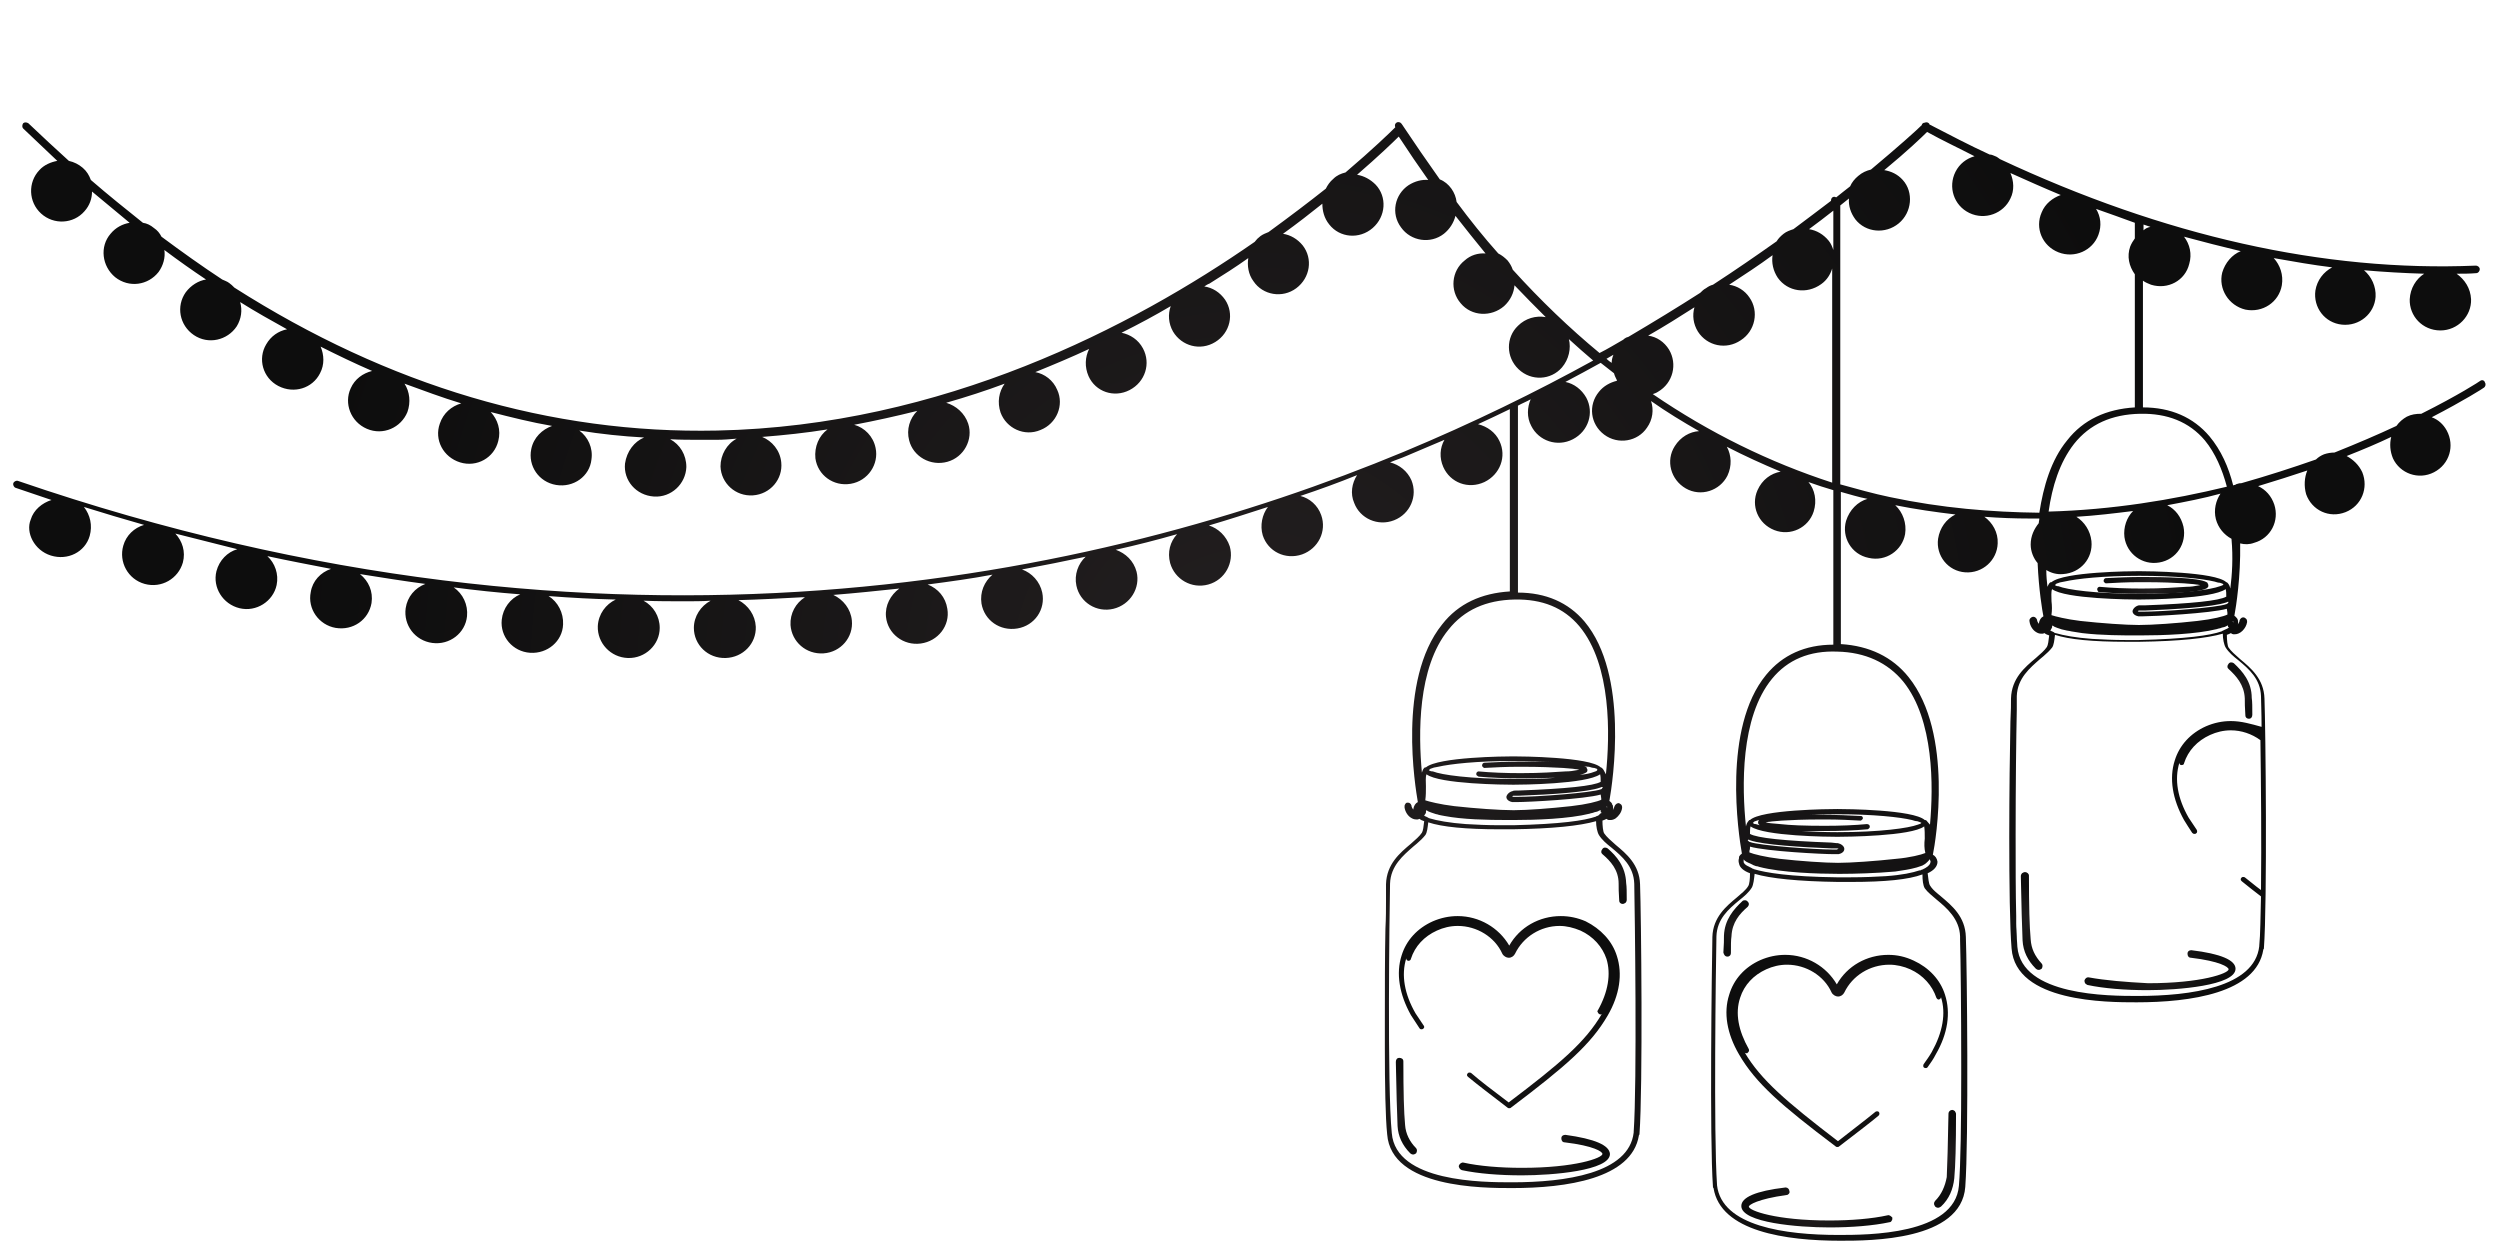 <?xml version="1.0" encoding="utf-8"?>
<!-- Generator: Adobe Illustrator 21.1.0, SVG Export Plug-In . SVG Version: 6.00 Build 0)  -->
<svg version="1.1" id="Layer_1" xmlns="http://www.w3.org/2000/svg" xmlns:xlink="http://www.w3.org/1999/xlink" x="0px" y="0px"
	 viewBox="0 0 432 216" style="enable-background:new 0 0 432 216;" xml:space="preserve">
<style type="text/css">
	.st0{fill:url(#SVGID_1_);}
	.st1{fill:url(#SVGID_2_);}
	.st2{fill:url(#SVGID_3_);}
	.st3{fill:url(#SVGID_4_);}
	.st4{fill:url(#SVGID_5_);}
	.st5{fill:url(#SVGID_6_);}
	.st6{fill:url(#SVGID_7_);}
	.st7{fill:url(#SVGID_8_);}
	.st8{fill:url(#SVGID_9_);}
	.st9{fill:url(#SVGID_10_);}
	.st10{fill:url(#SVGID_11_);}
	.st11{fill:url(#SVGID_12_);}
	.st12{fill:url(#SVGID_13_);}
</style>
<g>
	<radialGradient id="SVGID_1_" cx="215.941" cy="117.783" r="165.756" gradientUnits="userSpaceOnUse">
		<stop  offset="0" style="stop-color:#231F20"/>
		<stop  offset="1" style="stop-color:#0D0D0D"/>
	</radialGradient>
	<path class="st0" d="M428.6,65.8c-0.1,0.1-3.8,2.5-10.2,5.7c-0.9,0-1.7,0.1-2.5,0.5c-0.7,0.4-1.3,0.9-1.8,1.6
		c-3.2,1.5-6.7,3-10.7,4.6c-0.6,0-1.2,0.1-1.8,0.3c-0.5,0.2-1,0.5-1.4,0.9c-4,1.4-8.3,2.8-12.9,4.1c-0.2,0-0.4,0-0.6,0.1
		c-0.2,0-0.3,0.1-0.5,0.2c-0.1,0-0.2,0-0.3,0.1c-0.8-3.2-2.1-6.1-4.1-8.5c-2.8-3.3-6.7-5-11.5-5V48.5c0.4,0.3,0.9,0.5,1.4,0.7
		c2.9,0.9,5.9-0.7,6.6-3.6c0.5-1.7,0.1-3.4-0.9-4.7c3.3,0.9,6.5,1.7,9.8,2.5c-1.5,0.6-2.7,2-3.2,3.7c-0.7,2.8,1.1,5.7,4,6.4
		c3,0.6,5.8-1.3,6.3-4.2c0.3-1.8-0.3-3.5-1.4-4.7c3.4,0.6,6.8,1.2,10.1,1.6c-1.5,0.8-2.6,2.2-2.9,4c-0.4,2.9,1.6,5.6,4.6,5.9
		c3,0.3,5.6-1.9,5.8-4.8c0.1-1.8-0.7-3.5-2-4.6c3.5,0.3,6.9,0.5,10.4,0.6c-1.4,0.9-2.4,2.5-2.5,4.4c-0.1,2.9,2.2,5.4,5.3,5.4
		c3,0,5.4-2.5,5.3-5.4c-0.1-1.9-1.1-3.4-2.5-4.4c1.1,0,2.2,0,3.4-0.1c0.3,0,0.6-0.3,0.6-0.7c0-0.3-0.3-0.6-0.7-0.6
		c-26.2,1.1-53.8-5.1-82.2-18.4c-0.3-0.2-0.5-0.4-0.8-0.5c-0.3-0.1-0.6-0.3-1-0.3c-3.5-1.6-6.9-3.4-10.4-5.2c0-0.1,0-0.1-0.1-0.2
		c-0.2-0.2-0.5-0.2-0.7-0.1c-0.2,0-0.4,0.1-0.5,0.3c0,0,0,0,0,0.1c-0.9,0.9-3.9,3.6-8.8,7.7c-0.8,0.2-1.5,0.5-2.2,1.1
		c-0.6,0.5-1.1,1.1-1.4,1.8c-0.8,0.6-1.5,1.2-2.4,1.9c-0.1,0-0.2-0.1-0.3-0.1c-0.4,0-0.6,0.3-0.6,0.6v0.1c-2,1.5-4.2,3.2-6.5,4.9
		c-0.6,0.2-1.2,0.4-1.7,0.8c-0.5,0.4-0.9,0.8-1.2,1.3c-3.4,2.4-7,4.9-11,7.5c-0.4,0.1-0.8,0.3-1.2,0.6c-0.4,0.2-0.7,0.5-1,0.8
		c-3.9,2.5-8,5-12.4,7.6c-0.2,0.1-0.4,0.1-0.5,0.2c-0.2,0.1-0.3,0.2-0.4,0.3c-1.4,0.8-2.7,1.6-4.1,2.3c-5.2-4.3-10.2-9.1-15-14.4
		c-0.2-0.6-0.5-1.1-0.9-1.6c-0.5-0.5-1-0.9-1.6-1.2c-2.5-2.8-4.9-5.8-7.2-8.9c-0.1-0.8-0.4-1.6-0.9-2.3c-0.5-0.7-1.2-1.3-2-1.6
		c-2.2-3.1-4.4-6.3-6.6-9.6c-0.2-0.3-0.6-0.4-0.9-0.2c-0.3,0.2-0.3,0.5-0.2,0.8c-0.9,0.9-3.9,3.8-8.6,7.8c-0.8,0.2-1.5,0.5-2.1,1.1
		c-0.6,0.5-1,1.1-1.3,1.7c-2.9,2.3-6.2,4.8-9.9,7.5c-0.5,0.2-1,0.4-1.4,0.7c-0.4,0.3-0.7,0.6-1,1c-21,14.6-53.9,31.8-92.9,32.6
		c-28.7,0.6-56.7-7.7-83.4-24.7c-0.3-0.3-0.6-0.6-0.9-0.8c-0.4-0.3-0.8-0.4-1.2-0.6c-3.5-2.3-7-4.8-10.5-7.4
		c-0.3-0.6-0.7-1.1-1.3-1.5c-0.6-0.5-1.2-0.8-1.9-0.9c-3-2.4-6-4.8-9-7.4c-0.3-0.8-0.7-1.5-1.4-2.1c-0.7-0.6-1.5-1-2.4-1.2
		c-2.3-2.1-4.7-4.3-7-6.5c-0.3-0.2-0.7-0.2-0.9,0c-0.2,0.3-0.2,0.7,0,0.9c2,1.9,4,3.8,5.9,5.6c-1.1,0.2-2.3,0.7-3.1,1.6
		c-2,2.1-1.9,5.5,0.3,7.5c2.2,2,5.6,1.8,7.5-0.4c0.9-1,1.3-2.2,1.3-3.4c2.2,1.8,4.3,3.6,6.5,5.4c-1.2,0.2-2.4,0.8-3.3,1.9
		c-1.9,2.2-1.5,5.6,0.8,7.5c2.4,1.9,5.7,1.4,7.5-0.9c0.8-1.1,1.2-2.5,1-3.8c2.4,1.8,4.8,3.5,7.2,5.1c-1.3,0.2-2.6,1-3.5,2.2
		c-1.7,2.4-1.1,5.7,1.4,7.4c2.5,1.7,5.8,0.9,7.4-1.5c0.8-1.3,1-2.8,0.6-4.2c2.7,1.7,5.4,3.2,8.1,4.7c-1.5,0.3-2.8,1.2-3.6,2.6
		c-1.5,2.5-0.6,5.8,2.1,7.2c2.7,1.4,5.9,0.4,7.2-2.2c0.8-1.5,0.7-3.2,0.1-4.6c3,1.5,5.9,2.9,8.9,4.2c-1.6,0.4-3,1.4-3.7,3
		c-1.2,2.6,0,5.8,2.8,7c2.8,1.2,5.9-0.2,7-2.9c0.6-1.7,0.4-3.5-0.5-4.9c3.3,1.2,6.5,2.4,9.8,3.4c-1.7,0.5-3.1,1.7-3.7,3.5
		c-1,2.8,0.6,5.8,3.5,6.7c2.9,0.9,5.9-0.8,6.6-3.7c0.5-1.9-0.1-3.7-1.3-5c3.5,0.9,7.1,1.8,10.6,2.4c-1.7,0.6-3.2,2-3.6,4
		c-0.6,2.9,1.3,5.7,4.3,6.2c3,0.5,5.8-1.5,6.1-4.4c0.3-2-0.6-3.9-2.1-5c3.7,0.6,7.5,1,11.2,1.2c-1.7,0.7-3,2.4-3.3,4.5
		c-0.3,2.9,1.9,5.5,5,5.7c3,0.2,5.5-2.2,5.6-5.1c0-2.1-1.1-3.9-2.8-4.8c1.7,0.1,3.5,0.1,5.2,0.1c0.9,0,1.9,0,2.8,0
		c1.2,0,2.3-0.1,3.5-0.2c-1.7,0.9-2.8,2.8-2.8,4.8c0.1,2.9,2.6,5.2,5.6,5c3-0.2,5.2-2.8,4.9-5.7c-0.2-2.1-1.6-3.7-3.3-4.4
		c3.8-0.3,7.6-0.7,11.3-1.3c-1.5,1.1-2.3,3-2.1,5c0.4,2.9,3.1,4.9,6.1,4.4c3-0.5,4.9-3.4,4.3-6.2c-0.4-2-1.9-3.5-3.7-4
		c3.7-0.7,7.3-1.5,10.9-2.4c-1.3,1.3-1.9,3.2-1.4,5.1c0.7,2.8,3.7,4.5,6.6,3.7c2.9-0.8,4.5-3.9,3.6-6.6c-0.6-1.8-2.1-3.1-3.8-3.6
		c3.5-1,6.9-2.1,10.1-3.3c-1,1.4-1.3,3.2-0.7,5c1,2.7,4.1,4.2,6.9,3c2.8-1.1,4.1-4.3,2.9-6.9c-0.7-1.7-2.2-2.8-3.8-3.1
		c3.2-1.3,6.3-2.6,9.3-4c-0.7,1.4-0.8,3.1-0.1,4.7c1.2,2.7,4.4,3.8,7.1,2.4c2.7-1.4,3.7-4.6,2.3-7.2c-0.8-1.5-2.2-2.4-3.7-2.7
		c3-1.5,5.8-3,8.5-4.6c-0.5,1.4-0.4,3,0.4,4.4c1.5,2.5,4.7,3.4,7.3,1.8c2.6-1.6,3.3-4.9,1.7-7.3c-0.9-1.3-2.2-2.1-3.6-2.3
		c0.3-0.2,0.6-0.4,0.9-0.5c2.4-1.5,4.6-2.9,6.7-4.4c-0.2,1.3,0,2.8,0.9,4c1.6,2.4,5,3,7.4,1.2c2.4-1.8,2.9-5.1,1.1-7.4
		c-0.9-1.1-2.1-1.8-3.4-2c2.5-1.8,4.8-3.6,6.8-5.2c0,1.2,0.3,2.5,1.2,3.6c1.8,2.3,5.2,2.6,7.5,0.6c2.3-2,2.5-5.4,0.5-7.5
		c-0.9-0.9-2-1.5-3.2-1.7c3.7-3.2,6.2-5.6,7.2-6.6c1.7,2.6,3.4,5.1,5.1,7.5c-1.1-0.1-2.3,0.2-3.4,0.9c-2.4,1.6-3.1,4.9-1.3,7.3
		c1.7,2.4,5.1,2.9,7.4,1.1c1-0.8,1.7-1.9,2-3.1c1.7,2.2,3.5,4.4,5.2,6.5c-1.3-0.1-2.6,0.3-3.6,1.2c-2.3,1.8-2.6,5.2-0.7,7.4
		c1.9,2.3,5.3,2.4,7.5,0.5c1.1-1,1.7-2.3,1.8-3.6c1.8,1.9,3.6,3.7,5.4,5.5c-1.7-0.3-3.5,0.2-4.8,1.5c-2.1,2-2.1,5.4,0.1,7.5
		c2.2,2.1,5.6,1.9,7.5-0.3c1.2-1.4,1.6-3.3,1.2-4.9c1.4,1.3,2.8,2.5,4.2,3.7c-9.8,5.4-20.8,10.8-32.8,15.8
		c-52.5,21.8-136.6,40.3-239.4,5c-0.3-0.1-0.7,0.1-0.8,0.4c-0.1,0.3,0.1,0.7,0.4,0.8c2.1,0.7,4.1,1.4,6.2,2.1
		c-1.6,0.5-3.1,1.7-3.6,3.4C4.4,92,5.9,95.1,8.8,96c2.9,0.9,5.9-0.6,6.7-3.4c0.5-1.8,0.1-3.6-1-5c3.5,1.1,6.9,2.1,10.4,3.1
		c-1.7,0.5-3.1,1.8-3.6,3.6c-0.8,2.8,0.8,5.8,3.7,6.6c2.9,0.8,5.8-0.9,6.6-3.7c0.5-1.9-0.1-3.7-1.3-5c3.6,0.9,7.2,1.8,10.7,2.7
		c-1.7,0.5-3.1,1.9-3.6,3.8c-0.7,2.8,1.1,5.7,4,6.4c2.9,0.7,5.8-1.2,6.4-4c0.4-1.9-0.3-3.8-1.6-5c3.7,0.8,7.4,1.5,11,2.2
		c-1.8,0.6-3.2,2.1-3.5,4c-0.6,2.9,1.4,5.7,4.3,6.2c3,0.5,5.7-1.4,6.2-4.3c0.3-2-0.5-3.8-2-5c3.8,0.6,7.5,1.2,11.3,1.7
		c-1.8,0.7-3.1,2.2-3.4,4.2c-0.4,2.9,1.6,5.6,4.6,6c3,0.4,5.7-1.7,6-4.6c0.2-2-0.7-3.9-2.3-5c3.8,0.5,7.6,0.9,11.5,1.2
		c-1.7,0.7-3,2.4-3.2,4.4c-0.3,2.9,1.9,5.5,4.9,5.7c3,0.2,5.6-2,5.7-4.9c0.1-2-0.9-3.9-2.5-4.9c3.9,0.3,7.7,0.5,11.6,0.6
		c-1.7,0.8-3,2.5-3.1,4.6c-0.1,2.9,2.2,5.4,5.2,5.5c3,0.1,5.5-2.3,5.5-5.2c0-2-1.1-3.8-2.8-4.7c2.4,0.1,4.8,0.1,7.2,0.1
		c1.5,0,2.9,0,4.4-0.1c-1.7,0.9-2.9,2.7-2.9,4.7c0,2.9,2.4,5.3,5.5,5.2c3-0.1,5.3-2.5,5.2-5.4c-0.1-2-1.3-3.7-3-4.6
		c3.7-0.1,7.4-0.3,11.1-0.5c0.1,0,0.3,0,0.4,0c-1.6,1-2.6,2.8-2.5,4.8c0.2,2.9,2.7,5.1,5.7,4.9s5.2-2.8,4.9-5.7
		c-0.2-2-1.5-3.6-3.2-4.4c3.8-0.3,7.6-0.7,11.4-1.1c-1.5,1.1-2.5,2.9-2.3,4.9c0.3,2.9,3,5,6,4.6c3-0.4,5.1-3.1,4.6-6
		c-0.3-2-1.6-3.5-3.4-4.2c3.8-0.5,7.5-1,11.2-1.7c-1.4,1.2-2.2,3-1.9,5c0.5,2.9,3.2,4.8,6.2,4.3c3-0.5,4.9-3.3,4.3-6.2
		c-0.4-1.9-1.8-3.4-3.5-4c3.7-0.7,7.3-1.4,11-2.2c-1.3,1.2-2,3.1-1.6,5c0.6,2.9,3.5,4.7,6.4,4c2.9-0.7,4.7-3.6,4-6.4
		c-0.5-1.9-1.9-3.2-3.6-3.8c3.6-0.8,7.1-1.7,10.6-2.7c-1.2,1.3-1.7,3.1-1.2,5c0.8,2.8,3.7,4.5,6.6,3.7c2.9-0.8,4.5-3.8,3.7-6.6
		c-0.6-1.8-2-3.1-3.6-3.6c3.4-1,6.8-2.1,10.2-3.2c-1,1.3-1.4,3.2-0.9,4.9c0.9,2.8,3.9,4.3,6.8,3.3c2.8-1,4.3-4,3.3-6.8
		c-0.6-1.7-2-2.9-3.6-3.3c3.3-1.1,6.6-2.3,9.8-3.6c-0.9,1.4-1.2,3.2-0.5,4.8c1,2.7,4.1,4.1,6.9,3c2.8-1.1,4.1-4.2,3-6.9
		c-0.7-1.6-2.1-2.7-3.7-3.1c0.9-0.4,1.9-0.7,2.8-1.1c2.2-0.9,4.4-1.9,6.6-2.8c-0.8,1.4-0.9,3.1-0.2,4.7c1.2,2.7,4.3,3.9,7.1,2.6
		c2.7-1.3,3.9-4.4,2.6-7.1c-0.7-1.5-2.1-2.5-3.7-2.9c1.9-0.9,3.7-1.7,5.5-2.6v31.5c-4.9,0.3-8.9,2.1-11.7,5.7
		c-7.8,9.7-4.6,28.3-4.2,30.7c-0.4,0.2-0.7,0.6-0.8,1.3c-0.1-0.2-0.3-0.4-0.3-0.7c-0.1-0.3-0.3-0.5-0.6-0.5c0,0-0.1,0-0.1,0
		c-0.2,0-0.3,0.1-0.4,0.3c-0.1,0.1-0.1,0.3-0.1,0.5c0.1,0.8,0.6,1.5,1.1,1.8c0.3,0.2,0.6,0.3,0.9,0.3c0.1,0,0.2,0,0.3,0
		c0.1,0,0.2-0.1,0.3-0.1c0.2,0.2,0.5,0.3,0.8,0.4c-0.1,0.9-0.2,1.7-0.4,2c-0.4,0.6-1.1,1.2-1.9,1.9c-1.9,1.6-4.2,3.5-4.3,7
		c0,0.3,0,0.7,0,1.2c0,0.5,0,1.1,0,1.7c0,1.3,0,2.9-0.1,4.8c-0.1,4.6-0.1,10.4-0.1,16.2c0,0.6,0,1.1,0,1.7c0,0.9,0,1.8,0,2.7
		c0,6.3,0.1,12,0.4,14.9c0.7,9.3,16.5,9.3,21.6,9.3c9.3,0,20.7-1.6,21.9-9.1c0-0.1,0.1-0.1,0.1-0.2c0.6-8.2,0.3-38,0.1-43.2
		c-0.1-3.4-2.4-5.3-4.2-6.8c-0.8-0.7-1.6-1.4-2-2c-0.2-0.3-0.3-1.3-0.3-2.2c0.3-0.1,0.5-0.2,0.7-0.3c0.1,0.1,0.3,0.2,0.4,0.2
		c0.1,0,0.2,0,0.3,0c0.3,0,0.6-0.1,0.9-0.3c0.5-0.4,1-1,1.1-1.8c0-0.2,0-0.3-0.1-0.5c-0.1-0.1-0.2-0.2-0.4-0.3
		c-0.3-0.1-0.7,0.2-0.8,0.5c-0.1,0.3-0.2,0.5-0.3,0.7c0.1-0.3,0-0.6,0-0.8c0,0,0-0.1-0.1-0.1c0-0.1,0-0.2-0.1-0.3
		c-0.1-0.2-0.3-0.3-0.4-0.4c0.6-3.4,3.4-21.8-4.3-31c-2.8-3.3-6.7-5-11.5-5V70.1c0.7-0.4,1.5-0.7,2.2-1.1c-0.6,1.4-0.7,3.1,0.1,4.6
		c1.3,2.6,4.5,3.7,7.2,2.3c2.7-1.4,3.7-4.6,2.3-7.2c-0.8-1.4-2.1-2.4-3.6-2.7c2.1-1.1,4.1-2.2,6.1-3.3c0.8,0.6,1.5,1.2,2.3,1.8
		c0.1,0.4,0.3,0.8,0.5,1.2c0,0,0,0,0,0.1c-1.2,0.3-2.3,0.9-3.1,1.9c-1.9,2.3-1.5,5.6,0.9,7.4c2.4,1.8,5.8,1.2,7.4-1.2
		c1-1.4,1.2-3.1,0.7-4.6c2.7,1.9,5.5,3.6,8.3,5.2c-1.6,0.1-3.2,1-4.2,2.6c-1.6,2.5-0.7,5.8,1.9,7.3c2.6,1.5,5.9,0.4,7.2-2.2
		c0.8-1.7,0.7-3.5-0.1-5c3.1,1.6,6.2,3,9.3,4.3c-1.7,0.3-3.2,1.4-4,3.2c-1.2,2.7,0.1,5.8,2.9,6.9c2.8,1.1,5.9-0.4,6.8-3.2
		c0.6-1.9,0.2-3.8-0.9-5.1c1.4,0.5,2.9,1,4.3,1.4v26.7c-4.9,0-8.8,1.8-11.6,5.2c-7.6,9.2-4.8,27.5-4.2,30.9
		c-0.1,0.1-0.3,0.2-0.4,0.4c-0.1,0.1-0.1,0.2-0.1,0.3c0,0,0,0.1,0,0.1c-0.1,0.3-0.1,0.6,0,0.9c0.1,0.7,0.8,1.3,1.9,1.7
		c0,1-0.1,1.9-0.3,2.2c-0.4,0.7-1.2,1.3-2,2c-1.8,1.5-4.1,3.4-4.2,6.8c-0.1,5.2-0.5,35,0.1,43.2c0,0.1,0,0.1,0.1,0.2
		c1.2,7.5,12.5,9.1,21.9,9.1c5.2,0,20.9,0,21.6-9.3c0.6-8.2,0.3-38,0.1-43.2c-0.1-3.5-2.4-5.4-4.3-7c-0.2-0.2-0.4-0.3-0.6-0.5
		c-0.6-0.5-1-0.9-1.3-1.4c-0.2-0.3-0.3-1.2-0.4-2.1c1.1-0.5,1.7-1.2,1.7-2c-0.1-0.6-0.4-1-0.8-1.2c0.5-2.4,3.6-21-4.2-30.7
		c-2.8-3.5-6.8-5.4-11.7-5.7V85c1.5,0.4,3,0.9,4.6,1.2c-1.7,0.5-3.1,1.9-3.7,3.8c-0.8,2.8,0.9,5.8,3.9,6.4c3,0.7,5.8-1.3,6.3-4.1
		c0.3-1.9-0.4-3.8-1.7-5c3.5,0.7,7,1.2,10.4,1.6c-1.6,0.8-2.7,2.3-3,4.2c-0.4,2.9,1.7,5.6,4.7,5.8c3,0.2,5.5-2.1,5.6-5
		c0.1-1.9-0.9-3.6-2.3-4.6c2.6,0.2,5.3,0.3,7.8,0.3c0.6,0,1.1,0,1.7,0c0,0.3-0.1,0.5-0.1,0.8c-0.8,1-1.4,2.2-1.4,3.7
		c0,1.2,0.5,2.4,1.2,3.2c0.2,4.6,0.8,8.2,1,9.2c-0.4,0.2-0.7,0.6-0.8,1.3c-0.1-0.2-0.3-0.4-0.3-0.7c-0.1-0.3-0.4-0.6-0.8-0.5
		c-0.3,0.1-0.6,0.4-0.5,0.8c0.1,0.8,0.6,1.5,1.1,1.8c0.3,0.2,0.6,0.3,0.9,0.3c0.1,0,0.2,0,0.3,0c0.1,0,0.2-0.1,0.3-0.1
		c0.2,0.2,0.5,0.3,0.8,0.4c-0.1,0.9-0.2,1.7-0.4,2c-0.4,0.6-1.1,1.2-1.9,1.9c-1.9,1.6-4.2,3.5-4.3,7c0,0.8,0,2.2-0.1,4
		c-0.1,4.8-0.2,12.4-0.2,19.9c0,8,0.1,15.8,0.4,19.3c0.7,9.3,16.5,9.3,21.6,9.3c9.3,0,20.7-1.6,21.9-9.1c0-0.1,0.1-0.1,0.1-0.2
		c0.6-8.2,0.3-38,0.1-43.2c-0.1-3.4-2.4-5.3-4.2-6.8c-0.8-0.7-1.6-1.4-2-2c-0.2-0.3-0.3-1.3-0.3-2.2c0.3-0.1,0.5-0.2,0.7-0.3
		c0.1,0.1,0.3,0.2,0.4,0.2c0.1,0,0.2,0,0.3,0c0.4,0,0.9-0.2,1.3-0.6c0.4-0.4,0.7-0.9,0.8-1.5c0-0.2,0-0.3-0.1-0.5
		c-0.1-0.1-0.2-0.2-0.4-0.3c-0.4-0.1-0.7,0.2-0.8,0.5c0,0.3-0.2,0.5-0.3,0.7c0.1-0.3,0-0.6,0-0.8c0,0,0-0.1-0.1-0.1
		c0-0.1,0-0.2-0.1-0.2c-0.1-0.2-0.3-0.3-0.4-0.4c0.3-1.6,1.1-6.7,1-12.5c0.8,0.2,1.6,0.2,2.4-0.1c2.9-0.8,4.4-3.8,3.5-6.6
		c-0.5-1.5-1.5-2.6-2.8-3.2c3-0.9,5.8-1.8,8.5-2.7c-0.5,1.2-0.6,2.7-0.2,4.1c1,2.8,4,4.2,6.8,3.1c2.8-1.1,4-4.2,2.9-6.9
		c-0.6-1.3-1.6-2.2-2.7-2.8c2.8-1.1,5.4-2.2,7.7-3.3c-0.3,1.2-0.2,2.5,0.3,3.7c1.2,2.6,4.4,3.8,7.1,2.4c2.7-1.4,3.6-4.6,2.2-7.2
		c-0.6-1.1-1.5-1.9-2.6-2.3c5.6-2.9,8.9-5,9-5.1c0.3-0.2,0.4-0.6,0.2-0.9C429.3,65.7,428.9,65.6,428.6,65.8z M240.2,152.7
		c0.1-3.1,2.3-4.9,4-6.4c0.2-0.2,0.4-0.3,0.6-0.5c0.6-0.5,1.1-1,1.5-1.5c0.3-0.4,0.4-1.3,0.5-2.2c2.4,0.8,6.5,1.2,12.3,1.2
		c0.9,0,1.7,0,2.3,0c6.9-0.1,11.6-0.6,14.4-1.4c0,0.9,0.2,1.9,0.5,2.4c0.5,0.8,1.3,1.5,2.2,2.2c1.8,1.5,3.8,3.2,3.9,6.2
		c0.1,5.1,0.5,34.3-0.1,42.9c0,0,0,0.1,0,0.1c-0.8,7.1-11.9,8.6-21,8.6c-5,0-20.1,0-20.8-8.5C239.7,187.8,240.1,157.7,240.2,152.7z
		 M277.7,139.3c0,0.1,0,0.2,0,0.4c0-0.1,0-0.2-0.1-0.3C277.6,139.5,277.6,139.4,277.7,139.3C277.7,139.4,277.7,139.4,277.7,139.3
		C277.7,139.4,277.7,139.3,277.7,139.3z M276.2,140.9c-0.1,0-0.1,0.1-0.2,0.1c-0.1,0-0.1,0-0.2,0.1c-2,0.7-6.1,1.3-14.3,1.5
		c-0.1,0-0.3,0-0.4,0c-0.6,0-1.2,0-1.9,0c-2.2,0-4.2-0.1-5.9-0.2c-2.8-0.2-5-0.6-6.3-1c-0.1,0-0.2-0.1-0.2-0.1
		c-0.1,0-0.1-0.1-0.2-0.1c-0.1,0-0.1-0.1-0.2-0.1c-0.1,0-0.2-0.1-0.2-0.1c0,0-0.1,0-0.1-0.1c0,0,0,0,0.1-0.1c0-0.1,0.1-0.1,0.1-0.2
		c0,0,0,0,0,0c0,0,0,0,0.1-0.1c0,0,0-0.1,0-0.1c0,0,0,0,0-0.1c0-0.1,0-0.2,0.1-0.3c0.1,0.1,0.2,0.1,0.3,0.2c0.2,0.1,0.3,0.1,0.5,0.2
		c0.2,0.1,0.4,0.1,0.6,0.2c0.2,0.1,0.5,0.1,0.7,0.2c0.3,0.1,0.6,0.1,1,0.2c3.1,0.6,7.3,0.7,11.1,0.7c0.3,0,0.5,0,0.8,0
		c3.9,0,9.6-0.2,13.2-1.1c0.2-0.1,0.5-0.1,0.7-0.2c0.2-0.1,0.5-0.1,0.7-0.2c0.1,0,0.1-0.1,0.2-0.1c0.1,0,0.1-0.1,0.2-0.1
		c0,0,0.1,0,0.1,0c0,0.1,0,0.1,0,0.2c0,0.1,0,0.2,0.1,0.2c0,0,0,0,0,0c0,0,0.1,0.1,0.1,0.1c0,0,0,0-0.1,0c-0.1,0-0.1,0.1-0.2,0.1
		C276.3,140.8,276.3,140.9,276.2,140.9z M246.4,135.9c0-0.8-0.1-1.6,0.1-2.1c2.2,1.7,13.6,1.8,15,1.8c1.4,0,12.6-0.1,15-1.8
		c0.1,0.4,0.1,0.8,0.1,1.3c-1.2,0.7-5.9,1.2-14.1,1.5c-0.7,0-1,0-1.1,0.1c-0.5,0.1-1,0.5-1.1,1c0,0.2,0.1,0.7,1,0.9
		c0.1,0,0.4,0,0.8,0c2,0,11.7-0.5,14.5-1.3c0,0.2,0.1,0.5,0.1,0.7c0,0.1,0,0.2,0,0.2c-0.6,0.3-2.5,0.8-5.2,1.1
		c-3.6,0.4-7.6,0.7-9.8,0.7l-0.3,0c-2.2,0-6.5-0.3-10.1-0.7c-2.5-0.3-4.4-0.8-5-1c0,0,0,0,0-0.1
		C246.4,137.5,246.4,136.7,246.4,135.9z M246.9,133.1c0,0,0.1-0.1,0.2-0.2c0.1-0.1,0.3-0.1,0.5-0.2c0.2-0.1,0.5-0.1,0.9-0.2
		c2.2-0.5,6.7-1,13-1c2.8,0,5.2,0.1,7.2,0.2c-2-0.1-4.2-0.1-5.9-0.1c-2.2,0-4.4,0.1-6.3,0.2c-0.2,0-0.4,0.2-0.4,0.5
		c0,0.1,0.1,0.2,0.1,0.2c0.1,0.1,0.2,0.2,0.3,0.2c0,0,0,0,0,0c1.7-0.1,3.8-0.2,5.8-0.2c0.1,0,0.3,0,0.4,0c0.1,0,0.3,0,0.4,0
		c3,0,5.3,0.1,7,0.2c0.9,0.1,1.6,0.1,2.1,0.2c0.3,0,0.5,0.1,0.7,0.1c-0.1,0-0.3,0.1-0.5,0.1c-0.5,0.1-1.1,0.2-1.9,0.2
		c-1.7,0.1-4.1,0.3-7.7,0.3c-2.6,0-5.2-0.1-7.3-0.3c-0.2,0-0.4,0.2-0.4,0.4c0,0.1,0,0.2,0.1,0.3c0.1,0.1,0.2,0.1,0.3,0.2
		c2.1,0.2,4.7,0.3,7.4,0.3c2.5,0,4.4-0.1,5.9-0.1c-2,0.2-4.4,0.2-7.2,0.2c-7.6,0-12.5-0.7-14-1.3
		C247.2,133.3,247.1,133.2,246.9,133.1C247,133.2,246.9,133.1,246.9,133.1z M276,133.1c0,0-0.1,0.1-0.1,0.1
		c-0.1,0.1-0.3,0.1-0.5,0.2c-0.5,0.2-1.3,0.4-2.4,0.5c0.8-0.2,1.1-0.4,1.2-0.5c0.1-0.1,0.1-0.2,0.1-0.2c0,0,0,0,0,0
		c0-0.1,0-0.1,0-0.2c0-0.1,0-0.1-0.1-0.2c0,0,0,0,0-0.1c0-0.1-0.1-0.1-0.2-0.2c-0.2-0.1-0.4-0.2-0.7-0.2c0.5,0.1,0.9,0.2,1.3,0.2
		c0.3,0.1,0.6,0.2,0.9,0.2c0.2,0.1,0.4,0.1,0.5,0.2C276,133,276,133,276,133.1z M277,136c0,0-0.1,0.1-0.2,0.3c0,0,0,0,0,0
		c0,0-0.1,0.1-0.2,0.1c-1.6,0.6-11.1,1.3-14.4,1.3c-0.5,0-0.6,0-0.6,0c-0.1,0-0.2,0-0.3-0.1c0.1,0,0.1-0.1,0.2-0.1
		c0.1,0,0.4,0,0.9,0l0.1,0c5.4-0.2,11.8-0.6,14-1.4c0.1,0,0.2-0.1,0.2-0.1c0,0,0.1,0,0.1,0C276.9,136,276.9,136,277,136L277,136
		C277,136,277,136,277,136z M276.8,132.7c-0.1-0.1-0.2-0.1-0.2-0.1c-1.9-1.8-13.7-1.9-15.1-1.9c-1.4,0-13,0.1-15.1,1.9h0
		c-0.1,0-0.2,0-0.3,0.1c-0.2,0.2-0.3,0.5-0.4,0.8c-0.6-6.6-0.8-18.1,4.6-24.7c2.7-3.4,6.5-5.1,11.4-5.2c4.8-0.1,8.5,1.4,11.2,4.6
		c5.6,6.7,5.3,18.9,4.6,25.6C277.2,133.3,277.1,132.9,276.8,132.7z M385.5,124.6c-1.5,0-2.9,0.3-4.3,0.9c-2.7,1.2-4.6,3.3-5.4,5.9
		c-1,3.1-0.4,6.7,1.6,10.3c0.4,0.7,0.9,1.4,1.4,2.2c0.1,0.1,0.2,0.2,0.4,0.2c0.1,0,0.2,0,0.3-0.1c0.2-0.1,0.2-0.4,0.1-0.6
		c-0.5-0.7-0.9-1.4-1.4-2.1c-1.9-3.3-2.5-6.6-1.6-9.5c0,0.2,0.1,0.4,0.3,0.4c0,0,0.1,0,0.1,0c0.2,0,0.4-0.1,0.4-0.3
		c0.7-2.2,2.3-3.9,4.5-4.9c1.1-0.5,2.3-0.8,3.6-0.8c1.8,0,3.6,0.6,5.1,1.7c0.1,7.2,0.2,17.8,0.1,25.9c-1.1-0.8-2-1.6-2.8-2.2
		c-0.2-0.1-0.5-0.1-0.6,0.1c-0.1,0.1-0.1,0.2-0.1,0.3c0,0.1,0.1,0.2,0.2,0.3c1,0.8,2.1,1.7,3.3,2.6c-0.1,3.6-0.1,6.6-0.3,8.5
		c0,0,0,0.1,0,0.1c-0.8,7.1-11.9,8.6-21,8.6c-5,0-20.1,0-20.8-8.5c0-0.5-0.1-1.1-0.1-1.8c0-0.7-0.1-1.4-0.1-2.2c0-0.4,0-0.8,0-1.3
		c-0.1-3.9-0.1-8.9-0.1-14.1c0-8.4,0.1-17,0.2-21.5c0-1,0-1.8,0-2.4c0.1-3.1,2.3-4.9,4-6.4c0.2-0.2,0.4-0.3,0.6-0.5
		c0.6-0.5,1.1-1,1.5-1.5c0,0,0,0,0,0c0.3-0.4,0.4-1.3,0.5-2.2c2.4,0.8,6.5,1.2,12.3,1.2c0.9,0,1.7,0,2.3,0
		c6.9-0.1,11.6-0.6,14.4-1.4c0,0.9,0.2,1.9,0.5,2.4c0.5,0.8,1.3,1.5,2.2,2.2c1.8,1.5,3.8,3.2,3.9,6.2c0,1,0.1,2.8,0.1,5.3
		C389,125.1,387.3,124.6,385.5,124.6z M385.4,101.7c-0.1-0.4-0.2-0.7-0.5-1c-0.1-0.1-0.2-0.1-0.2-0.1c-1.9-1.8-13.7-1.9-15.1-1.9
		c-1.4,0-13,0.1-15.1,1.9h0c-0.1,0-0.2,0-0.3,0.1c-0.2,0.2-0.3,0.5-0.4,0.7c-0.1-0.9-0.2-1.8-0.2-2.9c0.8,0.5,1.8,0.8,2.9,0.7
		c3-0.2,5.2-2.7,4.9-5.7c-0.2-1.8-1.2-3.3-2.6-4.2c3.3-0.2,6.6-0.6,9.8-1c-1.1,1.1-1.7,2.8-1.5,4.5c0.4,2.9,3.1,4.9,6,4.4
		c3-0.5,4.8-3.3,4.2-6.2c-0.4-1.7-1.4-3-2.8-3.7c3.2-0.6,6.3-1.2,9.2-2c-0.8,1.2-1.2,2.8-0.8,4.4c0.4,1.5,1.4,2.7,2.7,3.4
		C385.9,96.4,385.7,99.3,385.4,101.7z M385.9,107.3c0,0.1,0,0.2,0,0.4c0-0.1,0-0.2-0.1-0.3C385.8,107.4,385.8,107.4,385.9,107.3
		C385.8,107.4,385.9,107.4,385.9,107.3C385.9,107.3,385.9,107.3,385.9,107.3z M384.1,109c-0.1,0-0.1,0-0.2,0.1
		c-2,0.7-6.1,1.3-14.3,1.5c-0.1,0-0.2,0-0.3,0c-0.6,0-1.2,0-1.9,0c-2.2,0-4.2-0.1-5.9-0.2c-2.8-0.2-4.9-0.6-6.3-1
		c-0.1,0-0.2,0-0.2-0.1c-0.1,0-0.1-0.1-0.2-0.1c-0.1,0-0.1-0.1-0.2-0.1c-0.1,0-0.2-0.1-0.2-0.1c0,0-0.1,0-0.1-0.1c0,0,0,0,0.1-0.1
		c0-0.1,0.1-0.1,0.1-0.2c0,0,0,0,0,0c0-0.1,0.1-0.1,0.1-0.2c0,0,0,0,0-0.1c0-0.1,0-0.2,0.1-0.2c0.1,0.1,0.2,0.1,0.3,0.2
		c0.2,0.1,0.3,0.1,0.5,0.2c0.2,0.1,0.4,0.1,0.6,0.2c0.2,0.1,0.5,0.1,0.8,0.2c0.3,0.1,0.7,0.1,1,0.2c0.6,0.1,1.2,0.2,1.9,0.3
		c3.3,0.4,7.2,0.4,9.3,0.4c0.3,0,0.5,0,0.8,0c3.9,0,9.6-0.2,13.2-1.1c0.2-0.1,0.5-0.1,0.7-0.2c0.2-0.1,0.5-0.1,0.7-0.2
		c0.1,0,0.1-0.1,0.2-0.1c0.1,0,0.1-0.1,0.2-0.1c0,0,0.1,0,0.1,0c0,0,0,0.1,0,0.1c0,0.1,0,0.2,0.1,0.2c0,0,0,0,0,0
		c0,0,0.1,0.1,0.1,0.1c0,0,0,0-0.1,0c-0.1,0-0.1,0.1-0.2,0.1c-0.1,0-0.1,0.1-0.2,0.1C384.3,108.9,384.2,108.9,384.1,109z
		 M354.5,103.9c0-0.8-0.1-1.6,0.1-2.1c2.2,1.7,13.6,1.8,15,1.8c1.4,0,12.6-0.1,15-1.8c0.1,0.4,0.1,0.8,0.1,1.3
		c-1.2,0.7-5.9,1.2-14,1.5l-0.1,0c-0.6,0-0.9,0-1,0c-0.5,0.1-1,0.5-1.1,1c0,0.2,0.1,0.7,1,0.9c0.1,0,0.4,0,0.8,0
		c1.8,0,11.6-0.5,14.5-1.3c0,0.2,0.1,0.5,0.1,0.7c0,0.1,0,0.2,0,0.3c-0.6,0.3-2.5,0.8-5.2,1.1c-3.5,0.4-7.8,0.7-10.1,0.7
		c-2.2,0-6.5-0.3-10.1-0.7c-2.5-0.3-4.4-0.8-5-1c0,0,0,0,0-0.1C354.6,105.5,354.6,104.7,354.5,103.9z M355.1,101.1
		c0,0,0.1-0.1,0.2-0.2c0.1-0.1,0.3-0.1,0.5-0.2c0.2-0.1,0.5-0.1,0.9-0.2c2.2-0.5,6.7-1,13-1c6.4,0,10.9,0.5,13,1
		c0.3,0.1,0.6,0.2,0.9,0.2c0.2,0.1,0.4,0.1,0.5,0.2c0.1,0,0.1,0.1,0.1,0.1c0,0-0.1,0.1-0.1,0.1c-0.1,0.1-0.3,0.1-0.5,0.2
		c-1.6,0.6-6.5,1.3-13.9,1.3c-7.6,0-12.5-0.7-14-1.3C355.4,101.3,355.2,101.2,355.1,101.1C355.1,101.2,355.1,101.1,355.1,101.1z
		 M385.1,104C385.1,104,385.1,104,385.1,104c0,0,0,0.1-0.2,0.3c0,0,0,0,0,0c0,0-0.1,0.1-0.2,0.1c-1.6,0.6-11.1,1.3-14.4,1.3
		c-0.5,0-0.6,0-0.6,0c-0.1,0-0.2,0-0.3-0.1c0.1,0,0.1-0.1,0.2-0.1c0.1,0,0.5,0,1.1,0c5-0.2,11.7-0.6,14-1.4c0.1,0,0.2-0.1,0.2-0.1
		c0,0,0.1,0,0.1,0C385.1,104,385.1,104,385.1,104C385.1,104,385.1,104,385.1,104z M354,88.4c0.6-4.3,1.9-8.5,4.4-11.7
		c2.7-3.4,6.5-5.1,11.4-5.2c4.7-0.1,8.5,1.4,11.2,4.6c1.8,2.2,3,5,3.8,8C375.3,86.4,365,88.1,354,88.4z M370.4,39.8v-1
		c0.4,0.1,0.8,0.3,1.2,0.4C371.1,39.3,370.7,39.5,370.4,39.8z M332.6,153.5c0.5,0.7,1.3,1.3,2.1,2c1.7,1.4,3.9,3.3,4,6.3
		c0,0.2,0,0.4,0,0.6c0.1,3.3,0.2,12.4,0.2,21.5c0,0.6,0,1.2,0,1.8c0,8-0.1,15.7-0.4,19.2v0c-0.7,8.5-15.8,8.5-20.8,8.5
		c-9.2,0-20.2-1.5-21-8.6c0-0.1,0-0.1,0-0.1c-0.6-8.6-0.2-37.8-0.1-42.9c0.1-3,2.1-4.7,3.9-6.2c0.9-0.7,1.7-1.4,2.2-2.2
		c0.3-0.5,0.4-1.5,0.5-2.4c2.7,0.8,7.5,1.3,14.4,1.4c0.6,0,1.4,0,2.3,0c5.8,0,9.9-0.4,12.3-1.3C332.2,152.1,332.3,153,332.6,153.5z
		 M302.9,142.2c0,0,0.1-0.1,0.2-0.2c0.1-0.1,0.3-0.1,0.5-0.2c0.1,0,0.2-0.1,0.4-0.1c0,0,0,0-0.1,0c0,0,0,0,0,0.1
		c0,0.1-0.1,0.1-0.1,0.2c0,0.1,0,0.1,0,0.2c0,0,0,0,0,0c0,0.1,0,0.1,0.1,0.2c0,0.1,0.1,0.1,0.2,0.2c-0.3-0.1-0.5-0.1-0.7-0.2
		C303.2,142.4,303.1,142.4,302.9,142.2C303,142.3,303,142.3,302.9,142.2z M332,142.2c0,0-0.1,0.1-0.1,0.1c-0.1,0.1-0.3,0.1-0.5,0.2
		c-1.6,0.6-6.5,1.3-13.9,1.3c-2.3,0-4.3-0.1-6.1-0.2c1.1,0,2.4,0,3.9,0c2.7,0,5.3-0.1,7.4-0.3c0.1,0,0.2-0.1,0.3-0.2
		c0.1-0.1,0.1-0.2,0.1-0.3c0-0.2-0.2-0.4-0.5-0.4h0c-2.1,0.2-4.6,0.3-7.3,0.3c-3.4,0-6-0.1-7.7-0.3c-0.8-0.1-1.5-0.1-2-0.2
		c-0.2,0-0.4-0.1-0.5-0.1c0.2,0,0.4-0.1,0.7-0.1c0.5-0.1,1.2-0.1,2.1-0.2c1.6-0.1,3.9-0.2,6.7-0.2c0.2,0,0.4,0,0.7,0
		c0.1,0,0.2,0,0.3,0c2.1,0,4.1,0.1,5.9,0.2c0.1,0,0.2-0.1,0.3-0.2c0.1-0.1,0.1-0.1,0.1-0.2c0-0.1,0-0.2-0.1-0.3
		c-0.1-0.1-0.2-0.1-0.3-0.1c-1.9-0.1-4.1-0.2-6.3-0.2c-1.1,0-2.5,0-3.9,0.1c1.8-0.1,3.8-0.2,6.1-0.2c6.4,0,10.9,0.5,13,1
		c0.3,0.1,0.6,0.2,0.9,0.2c0.2,0.1,0.4,0.1,0.5,0.2C332,142.1,332,142.2,332,142.2z M302,145.2C302,145.2,302,145.2,302,145.2
		c0,0,0.1-0.1,0.1-0.1c0,0,0.1,0,0.1,0c0.1,0,0.1,0.1,0.2,0.1c2.3,0.8,9,1.2,14,1.4c0.5,0,1,0,1.1,0c0.1,0,0.2,0.1,0.2,0.1
		c-0.1,0-0.1,0-0.3,0.1c0,0-0.2,0-0.6,0c-3.3,0-12.9-0.7-14.4-1.3c-0.1,0-0.2-0.1-0.2-0.1c0,0,0,0,0,0
		C302.1,145.3,302,145.2,302,145.2C302,145.2,302,145.2,302,145.2z M332.7,147.4c-0.7,0.3-2.7,0.8-5,1c-3.6,0.4-7.9,0.7-10.1,0.7h0
		c-2.2,0-6.6-0.3-10.1-0.7c-2.5-0.3-4.5-0.8-5.2-1.1c0-0.1,0-0.2,0-0.3c0.1-0.2,0.1-0.5,0.1-0.7c2.8,0.8,12.4,1.3,14.5,1.3
		c0.4,0,0.6,0,0.8,0c0.9-0.2,1-0.7,1-0.9c0-0.5-0.6-0.9-1.1-1c-0.1,0-0.4,0-1.1-0.1c-8.2-0.3-12.9-0.8-14.1-1.5c0-0.5,0-1,0.1-1.3
		c2.3,1.7,13.5,1.8,15,1.8c1.4,0,12.8-0.1,15-1.8c0.1,0.5,0.1,1.4,0.1,2.1C332.5,145.8,332.5,146.6,332.7,147.4
		C332.7,147.4,332.7,147.4,332.7,147.4z M332.9,141.8c-0.1-0.1-0.2-0.1-0.3-0.1h0c-2-1.8-13.6-1.9-15.1-1.9
		c-1.4,0-13.2,0.1-15.1,1.9c-0.1,0-0.2,0-0.2,0.1c-0.3,0.3-0.4,0.6-0.5,1c-0.7-6.7-1-18.8,4.5-25.5c2.7-3.3,6.5-4.9,11.3-4.7
		c4.8,0.1,8.7,1.9,11.4,5.2c5.3,6.6,5.2,18.1,4.6,24.7C333.2,142.2,333.1,142,332.9,141.8z M301.3,148.9c0-0.2,0-0.3,0-0.4
		c0,0,0,0,0,0c0.2,0.3,0.6,0.5,1.1,0.7c0.1,0,0.1,0.1,0.2,0.1c0.1,0,0.1,0.1,0.2,0.1c0.1,0,0.1,0.1,0.2,0.1c0.2,0.1,0.5,0.2,0.7,0.2
		c0.1,0,0.2,0.1,0.3,0.1c3.8,1,10.2,1.2,13.5,1.2l0.8,0c2,0,5.9-0.1,9.2-0.4c0.7-0.1,1.3-0.2,1.9-0.3c0.4-0.1,0.7-0.1,1-0.2
		c0.3-0.1,0.5-0.1,0.8-0.2c0.2-0.1,0.4-0.1,0.6-0.2c0.2-0.1,0.4-0.1,0.5-0.2c0.4-0.2,0.6-0.4,0.8-0.6c0.1-0.1,0.3-0.3,0.3-0.4
		c0.1,0,0.1,0.1,0.1,0.1c0,0.1,0.1,0.1,0.1,0.2c0,0,0,0.1,0,0.1c0,0.3-0.2,0.7-0.9,1.1c-0.1,0-0.1,0.1-0.2,0.1
		c-0.1,0-0.1,0.1-0.2,0.1c-0.1,0-0.1,0.1-0.2,0.1c0,0,0,0,0,0c0,0-0.1,0-0.1,0c0,0-0.1,0-0.1,0.1c0,0-0.1,0-0.1,0c0,0,0,0-0.1,0
		c-1.2,0.4-3,0.8-5.8,1c-1.7,0.1-3.7,0.2-6.2,0.2c-0.7,0-1.4,0-2,0c-0.1,0-0.2,0-0.3,0c-8.2-0.1-12.3-0.8-14.3-1.4
		c-0.1,0-0.1-0.1-0.2-0.1c-0.1,0-0.1,0-0.2-0.1c-0.1,0-0.1-0.1-0.2-0.1c-0.1,0-0.2-0.1-0.2-0.1C301.6,149.5,301.3,149.2,301.3,148.9
		C301.3,148.9,301.3,148.9,301.3,148.9z M316.8,36.4v6.8c-0.2-0.6-0.4-1.1-0.8-1.6c-0.9-1.1-2.1-1.8-3.4-2
		C314.1,38.5,315.4,37.5,316.8,36.4z M277.6,62c0.4-0.2,0.8-0.5,1.2-0.7c-0.2,0.5-0.3,0.9-0.3,1.4C278.2,62.5,277.9,62.3,277.6,62z
		 M285.6,68.1c0.3-0.1,0.6-0.2,0.9-0.4c2.6-1.5,3.4-4.8,1.9-7.3c-0.8-1.3-2.1-2.2-3.6-2.4c2.8-1.6,5.5-3.3,8-4.9
		c-0.4,1.4-0.2,2.9,0.6,4.2c1.6,2.5,4.9,3.2,7.4,1.5c2.5-1.6,3.2-5,1.5-7.4c-0.8-1.2-2.1-2-3.5-2.2c2.6-1.7,5.2-3.4,7.5-5.1
		c-0.2,1.3,0.1,2.7,0.9,3.9c1.7,2.4,5,2.9,7.5,1.1c1-0.7,1.6-1.7,1.9-2.7v37C305.8,79.9,295.4,74.8,285.6,68.1z M326.6,85.9
		c-2.9-0.6-5.7-1.4-8.6-2.2V35.5c0.5-0.4,1-0.8,1.5-1.2c-0.1,1.3,0.3,2.5,1.1,3.6c1.8,2.3,5.2,2.6,7.5,0.7c2.3-1.9,2.6-5.4,0.7-7.5
		c-0.9-1-2-1.5-3.2-1.7c4-3.3,6.5-5.7,7.4-6.6c2.7,1.5,5.5,2.8,8.2,4.2c-1.4,0.4-2.6,1.3-3.3,2.7c-1.3,2.6-0.3,5.8,2.4,7.1
		c2.7,1.3,5.9,0.1,7.1-2.5c0.7-1.4,0.6-3,0-4.4c2.9,1.3,5.8,2.6,8.7,3.8c-1.4,0.5-2.7,1.5-3.3,3c-1.2,2.7,0.1,5.8,2.9,6.9
		c2.8,1.1,5.9-0.3,6.9-3c0.6-1.6,0.4-3.2-0.4-4.5c2.3,0.8,4.5,1.6,6.7,2.4v2.7c-0.3,0.4-0.6,0.9-0.8,1.4c-0.6,1.7-0.2,3.4,0.8,4.8
		v23c-4.9,0.3-8.9,2.1-11.7,5.7c-2.8,3.4-4.1,8-4.8,12.5C344.2,88.5,335.5,87.8,326.6,85.9z"/>
	<radialGradient id="SVGID_2_" cx="371.973" cy="101.091" r="6.885" gradientUnits="userSpaceOnUse">
		<stop  offset="0" style="stop-color:#231F20"/>
		<stop  offset="1" style="stop-color:#0D0D0D"/>
	</radialGradient>
	<path class="st1" d="M362.7,102.3c2.1,0.2,4.7,0.3,7.4,0.3c9.3,0,11.1-0.7,11.4-1.1c0.1-0.1,0.1-0.2,0.1-0.2c0,0,0,0,0,0
		c0-0.1,0-0.1,0-0.2c0-0.1,0-0.1-0.1-0.2c0,0,0,0,0-0.1c0-0.1-0.1-0.1-0.2-0.2c-1.4-0.8-7.5-0.9-11.1-0.9c-2.2,0-4.4,0.1-6.3,0.2
		c-0.2,0-0.4,0.2-0.4,0.5c0,0.1,0.1,0.2,0.1,0.2c0.1,0.1,0.2,0.2,0.3,0.2c0,0,0,0,0,0c1.7-0.1,3.7-0.2,5.7-0.2c0.2,0,0.3,0,0.5,0
		c0.2,0,0.4,0,0.5,0c2.9,0,5.2,0.1,6.8,0.2c0.9,0.1,1.6,0.1,2.1,0.2c0.3,0,0.5,0.1,0.7,0.1c-0.1,0-0.3,0.1-0.5,0.1
		c-0.5,0.1-1.1,0.2-1.9,0.2c-1.7,0.1-4.1,0.3-7.7,0.3c-2.7,0-5.2-0.1-7.3-0.3c-0.2,0-0.4,0.2-0.4,0.4c0,0.1,0,0.2,0.1,0.3
		C362.5,102.2,362.6,102.3,362.7,102.3z"/>
	<radialGradient id="SVGID_3_" cx="373.239" cy="167.577" r="9.543" gradientUnits="userSpaceOnUse">
		<stop  offset="0" style="stop-color:#231F20"/>
		<stop  offset="1" style="stop-color:#0D0D0D"/>
	</radialGradient>
	<path class="st2" d="M361,168.9c-0.4-0.1-0.7,0.2-0.8,0.5c0,0.2,0,0.3,0.1,0.5c0.1,0.1,0.2,0.2,0.4,0.3c2.8,0.6,6.5,0.9,10.4,0.9
		c5.2,0,15.2-0.8,15.2-3.7c0-1.5-2.6-2.6-7.6-3.2l-0.1,0c-0.3,0-0.6,0.2-0.6,0.6c0,0.4,0.2,0.7,0.6,0.7c5,0.6,6.5,1.6,6.5,2
		c0,0.7-4.7,2.4-13.9,2.4C367.3,169.7,363.7,169.4,361,168.9z"/>
	<radialGradient id="SVGID_4_" cx="351.098" cy="159.073" r="6.063" gradientUnits="userSpaceOnUse">
		<stop  offset="0" style="stop-color:#231F20"/>
		<stop  offset="1" style="stop-color:#0D0D0D"/>
	</radialGradient>
	<path class="st3" d="M350.9,162.3c-0.2-2.1-0.3-5.8-0.3-11c0-0.3-0.3-0.6-0.7-0.6c-0.2,0-0.3,0.1-0.5,0.2c-0.1,0.1-0.2,0.3-0.2,0.5
		c0.1,5.2,0.2,8.9,0.3,11.1c0.1,1.9,0.9,3.5,2.3,4.9c0.1,0.1,0.3,0.2,0.5,0.2c0.2,0,0.3-0.1,0.5-0.2c0.2-0.3,0.2-0.7,0-0.9
		C351.6,165.2,351,163.9,350.9,162.3z"/>
	<radialGradient id="SVGID_5_" cx="387.089" cy="119.348" r="3.768" gradientUnits="userSpaceOnUse">
		<stop  offset="0" style="stop-color:#231F20"/>
		<stop  offset="1" style="stop-color:#0D0D0D"/>
	</radialGradient>
	<path class="st4" d="M386,114.6c-0.3-0.2-0.7-0.2-0.9,0.1c-0.1,0.1-0.2,0.3-0.2,0.5c0,0.2,0.1,0.3,0.2,0.4c1.3,1.2,2.7,2.7,2.8,5.1
		c0,0.6,0,1.6,0.1,2.9c0,0.4,0.3,0.6,0.6,0.6h0h0c0.4,0,0.6-0.3,0.6-0.7c0-1.3,0-2.3-0.1-2.9C389.1,117.8,387.5,116,386,114.6z"/>
	<radialGradient id="SVGID_6_" cx="313.883" cy="208.706" r="9.544" gradientUnits="userSpaceOnUse">
		<stop  offset="0" style="stop-color:#231F20"/>
		<stop  offset="1" style="stop-color:#0D0D0D"/>
	</radialGradient>
	<path class="st5" d="M326.2,210c-2.7,0.6-6.3,0.9-10.1,0.9c-9.2,0-13.9-1.7-13.9-2.4c0-0.3,1.5-1.3,6.5-2c0.2,0,0.3-0.1,0.4-0.2
		c0.1-0.1,0.2-0.3,0.1-0.5c0-0.3-0.3-0.6-0.6-0.6l-0.1,0c-5.1,0.6-7.6,1.7-7.6,3.2c0,2.9,9.9,3.7,15.2,3.7c3.9,0,7.6-0.3,10.4-0.9
		c0.2,0,0.3-0.1,0.4-0.3c0.1-0.1,0.1-0.3,0.1-0.5C326.8,210.2,326.5,209.9,326.2,210z"/>
	<radialGradient id="SVGID_7_" cx="336.025" cy="200.2" r="6.064" gradientUnits="userSpaceOnUse">
		<stop  offset="0" style="stop-color:#231F20"/>
		<stop  offset="1" style="stop-color:#0D0D0D"/>
	</radialGradient>
	<path class="st6" d="M334.4,207.5c-0.1,0.1-0.2,0.3-0.2,0.5s0.1,0.3,0.2,0.5c0.1,0.1,0.3,0.2,0.5,0.2c0.2,0,0.3-0.1,0.5-0.2
		c1.4-1.3,2.1-3,2.3-4.9c0.2-2.1,0.3-5.8,0.3-11.1c0-0.2-0.1-0.3-0.2-0.5c-0.1-0.1-0.3-0.2-0.4-0.2c0,0,0,0,0,0l-0.1,0
		c-0.3,0-0.6,0.3-0.6,0.6c-0.1,5.2-0.2,8.9-0.3,11C336.1,205,335.5,206.4,334.4,207.5z"/>
	<radialGradient id="SVGID_8_" cx="300.033" cy="160.476" r="3.769" gradientUnits="userSpaceOnUse">
		<stop  offset="0" style="stop-color:#231F20"/>
		<stop  offset="1" style="stop-color:#0D0D0D"/>
	</radialGradient>
	<path class="st7" d="M298.5,165.3c0.4,0,0.6-0.3,0.6-0.6c0-1.3,0-2.3,0.1-2.9c0.1-2.4,1.4-3.9,2.8-5.1c0.1-0.1,0.2-0.3,0.2-0.4
		c0-0.2,0-0.3-0.2-0.5c-0.2-0.3-0.7-0.3-0.9-0.1c-1.5,1.4-3.1,3.2-3.2,6c0,0.6,0,1.6-0.1,2.9C297.9,165,298.1,165.3,298.5,165.3
		L298.5,165.3z"/>
	<radialGradient id="SVGID_9_" cx="265.079" cy="199.584" r="9.543" gradientUnits="userSpaceOnUse">
		<stop  offset="0" style="stop-color:#231F20"/>
		<stop  offset="1" style="stop-color:#0D0D0D"/>
	</radialGradient>
	<path class="st8" d="M270.5,196.1c-0.4,0-0.7,0.2-0.7,0.6c0,0.4,0.2,0.7,0.6,0.7c5,0.6,6.5,1.6,6.5,2c0,0.7-4.7,2.4-13.9,2.4
		c-3.8,0-7.4-0.3-10.1-0.9c-0.3-0.1-0.7,0.2-0.8,0.5c-0.1,0.3,0.2,0.7,0.5,0.8c2.8,0.6,6.5,0.9,10.4,0.9c5.2,0,15.2-0.8,15.2-3.7
		C278.1,197.9,275.6,196.8,270.5,196.1z"/>
	<radialGradient id="SVGID_10_" cx="242.937" cy="191.08" r="6.063" gradientUnits="userSpaceOnUse">
		<stop  offset="0" style="stop-color:#231F20"/>
		<stop  offset="1" style="stop-color:#0D0D0D"/>
	</radialGradient>
	<path class="st9" d="M243.7,199.3c0.1,0.1,0.3,0.2,0.5,0.2c0.2,0,0.3-0.1,0.5-0.2c0.2-0.3,0.2-0.7,0-0.9c-1.1-1.1-1.8-2.5-1.9-4
		c-0.2-2.1-0.3-5.8-0.3-11c0-0.4-0.3-0.6-0.7-0.6c-0.4,0-0.6,0.3-0.6,0.7c0.1,5.2,0.2,8.9,0.3,11.1
		C241.6,196.3,242.3,197.9,243.7,199.3z"/>
	<radialGradient id="SVGID_11_" cx="278.927" cy="151.354" r="3.768" gradientUnits="userSpaceOnUse">
		<stop  offset="0" style="stop-color:#231F20"/>
		<stop  offset="1" style="stop-color:#0D0D0D"/>
	</radialGradient>
	<path class="st10" d="M279.7,152.7c0,0.6,0,1.6,0.1,2.9c0,0.4,0.3,0.6,0.6,0.6h0h0c0.2,0,0.3-0.1,0.5-0.2c0.1-0.1,0.2-0.3,0.2-0.5
		c0-1.3,0-2.3-0.1-2.9c-0.1-2.9-1.7-4.7-3.2-6c-0.3-0.2-0.7-0.2-0.9,0.1c-0.1,0.1-0.2,0.3-0.2,0.5c0,0.2,0.1,0.3,0.2,0.4
		C278.3,148.8,279.7,150.3,279.7,152.7z"/>
	<radialGradient id="SVGID_12_" cx="317.413" cy="181.566" r="17.884" gradientUnits="userSpaceOnUse">
		<stop  offset="0" style="stop-color:#231F20"/>
		<stop  offset="1" style="stop-color:#0D0D0D"/>
	</radialGradient>
	<path class="st11" d="M326.3,165c-3.7,0-7.1,1.9-8.9,5.1c-1.8-3.1-5.2-5.1-8.9-5.1c-1.5,0-2.9,0.3-4.3,0.9c-2.7,1.2-4.6,3.3-5.4,6
		c-1,3.1-0.4,6.7,1.7,10.3c2.9,5,7.3,8.8,16.7,15.9c0.1,0.1,0.2,0.1,0.3,0.1c0.1,0,0.2,0,0.3-0.1c3-2.3,5.1-3.9,6.8-5.3
		c0.2-0.2,0.2-0.4,0.1-0.6c-0.1-0.2-0.4-0.2-0.6-0.1c-1.7,1.4-3.7,2.9-6.5,5.1c-9-6.9-13.3-10.6-16.1-15.3c0.1,0.1,0.2,0.1,0.3,0.1
		c0.1,0,0.2,0,0.2-0.1c0.2-0.1,0.3-0.4,0.2-0.6c-1.8-3.2-2.4-6.2-1.5-8.9c0.7-2.2,2.3-3.9,4.5-4.9c1.1-0.5,2.3-0.8,3.6-0.8
		c3.3,0,6.4,1.9,7.7,4.8c0.2,0.4,0.7,0.7,1.1,0.7c0.5,0,0.9-0.3,1.1-0.7c1.4-2.9,4.4-4.8,7.8-4.8c1.2,0,2.5,0.3,3.6,0.8
		c2.2,1,3.8,2.8,4.5,4.9c0.1,0.2,0.3,0.4,0.5,0.3c0.2-0.1,0.3-0.2,0.3-0.4c0.9,2.8,0.3,6.1-1.6,9.5c-0.4,0.7-0.9,1.4-1.4,2.1
		c-0.1,0.2-0.1,0.5,0.1,0.6c0.2,0.1,0.5,0.1,0.6-0.1c0.5-0.7,1-1.4,1.4-2.2c2.1-3.6,2.6-7.2,1.6-10.3c-0.8-2.6-2.8-4.7-5.4-5.9
		C329.2,165.3,327.8,165,326.3,165z"/>
	<radialGradient id="SVGID_13_" cx="260.866" cy="174.936" r="17.883" gradientUnits="userSpaceOnUse">
		<stop  offset="0" style="stop-color:#231F20"/>
		<stop  offset="1" style="stop-color:#0D0D0D"/>
	</radialGradient>
	<path class="st12" d="M245.3,177.7c0.1,0.2,0.4,0.2,0.6,0.1c0.1-0.1,0.2-0.2,0.2-0.3c0-0.1,0-0.2-0.1-0.3c-0.5-0.7-0.9-1.4-1.4-2.1
		c-1.9-3.3-2.5-6.6-1.6-9.5c0,0.2,0.1,0.4,0.3,0.4c0.2,0.1,0.5-0.1,0.5-0.3c0.7-2.2,2.3-3.9,4.5-4.9c1.1-0.5,2.3-0.8,3.6-0.8
		c3.3,0,6.4,1.9,7.7,4.8c0.2,0.4,0.7,0.7,1.1,0.7c0.5,0,0.9-0.3,1.1-0.7c1.4-2.9,4.4-4.8,7.7-4.8c1.2,0,2.4,0.3,3.6,0.8
		c2.2,1,3.8,2.8,4.5,4.9c0.8,2.6,0.3,5.7-1.5,8.9c-0.1,0.1-0.1,0.2,0,0.3c0,0.1,0.1,0.2,0.2,0.3c0.1,0,0.1,0.1,0.2,0.1
		c0.1,0,0.2,0,0.3-0.1c-2.8,4.8-7.1,8.5-16.1,15.3c-2.9-2.2-4.9-3.7-6.5-5.1c-0.2-0.1-0.5-0.1-0.6,0.1c-0.1,0.1-0.1,0.2-0.1,0.3
		c0,0.1,0.1,0.2,0.2,0.3c1.7,1.4,3.8,3,6.8,5.3c0.1,0.1,0.2,0.1,0.3,0.1c0.1,0,0.2,0,0.3-0.1c9.4-7.1,13.8-10.9,16.7-15.9
		c2.1-3.6,2.6-7.2,1.6-10.3c-0.8-2.6-2.8-4.7-5.4-6c-1.4-0.6-2.8-0.9-4.3-0.9c-3.7,0-7.1,1.9-8.9,5.1c-1.8-3.1-5.2-5.1-8.9-5.1
		c-1.5,0-2.9,0.3-4.3,0.9c-2.7,1.2-4.6,3.3-5.4,5.9c-1,3.1-0.4,6.7,1.6,10.3C244.3,176.2,244.8,176.9,245.3,177.7z"/>
</g>
</svg>
